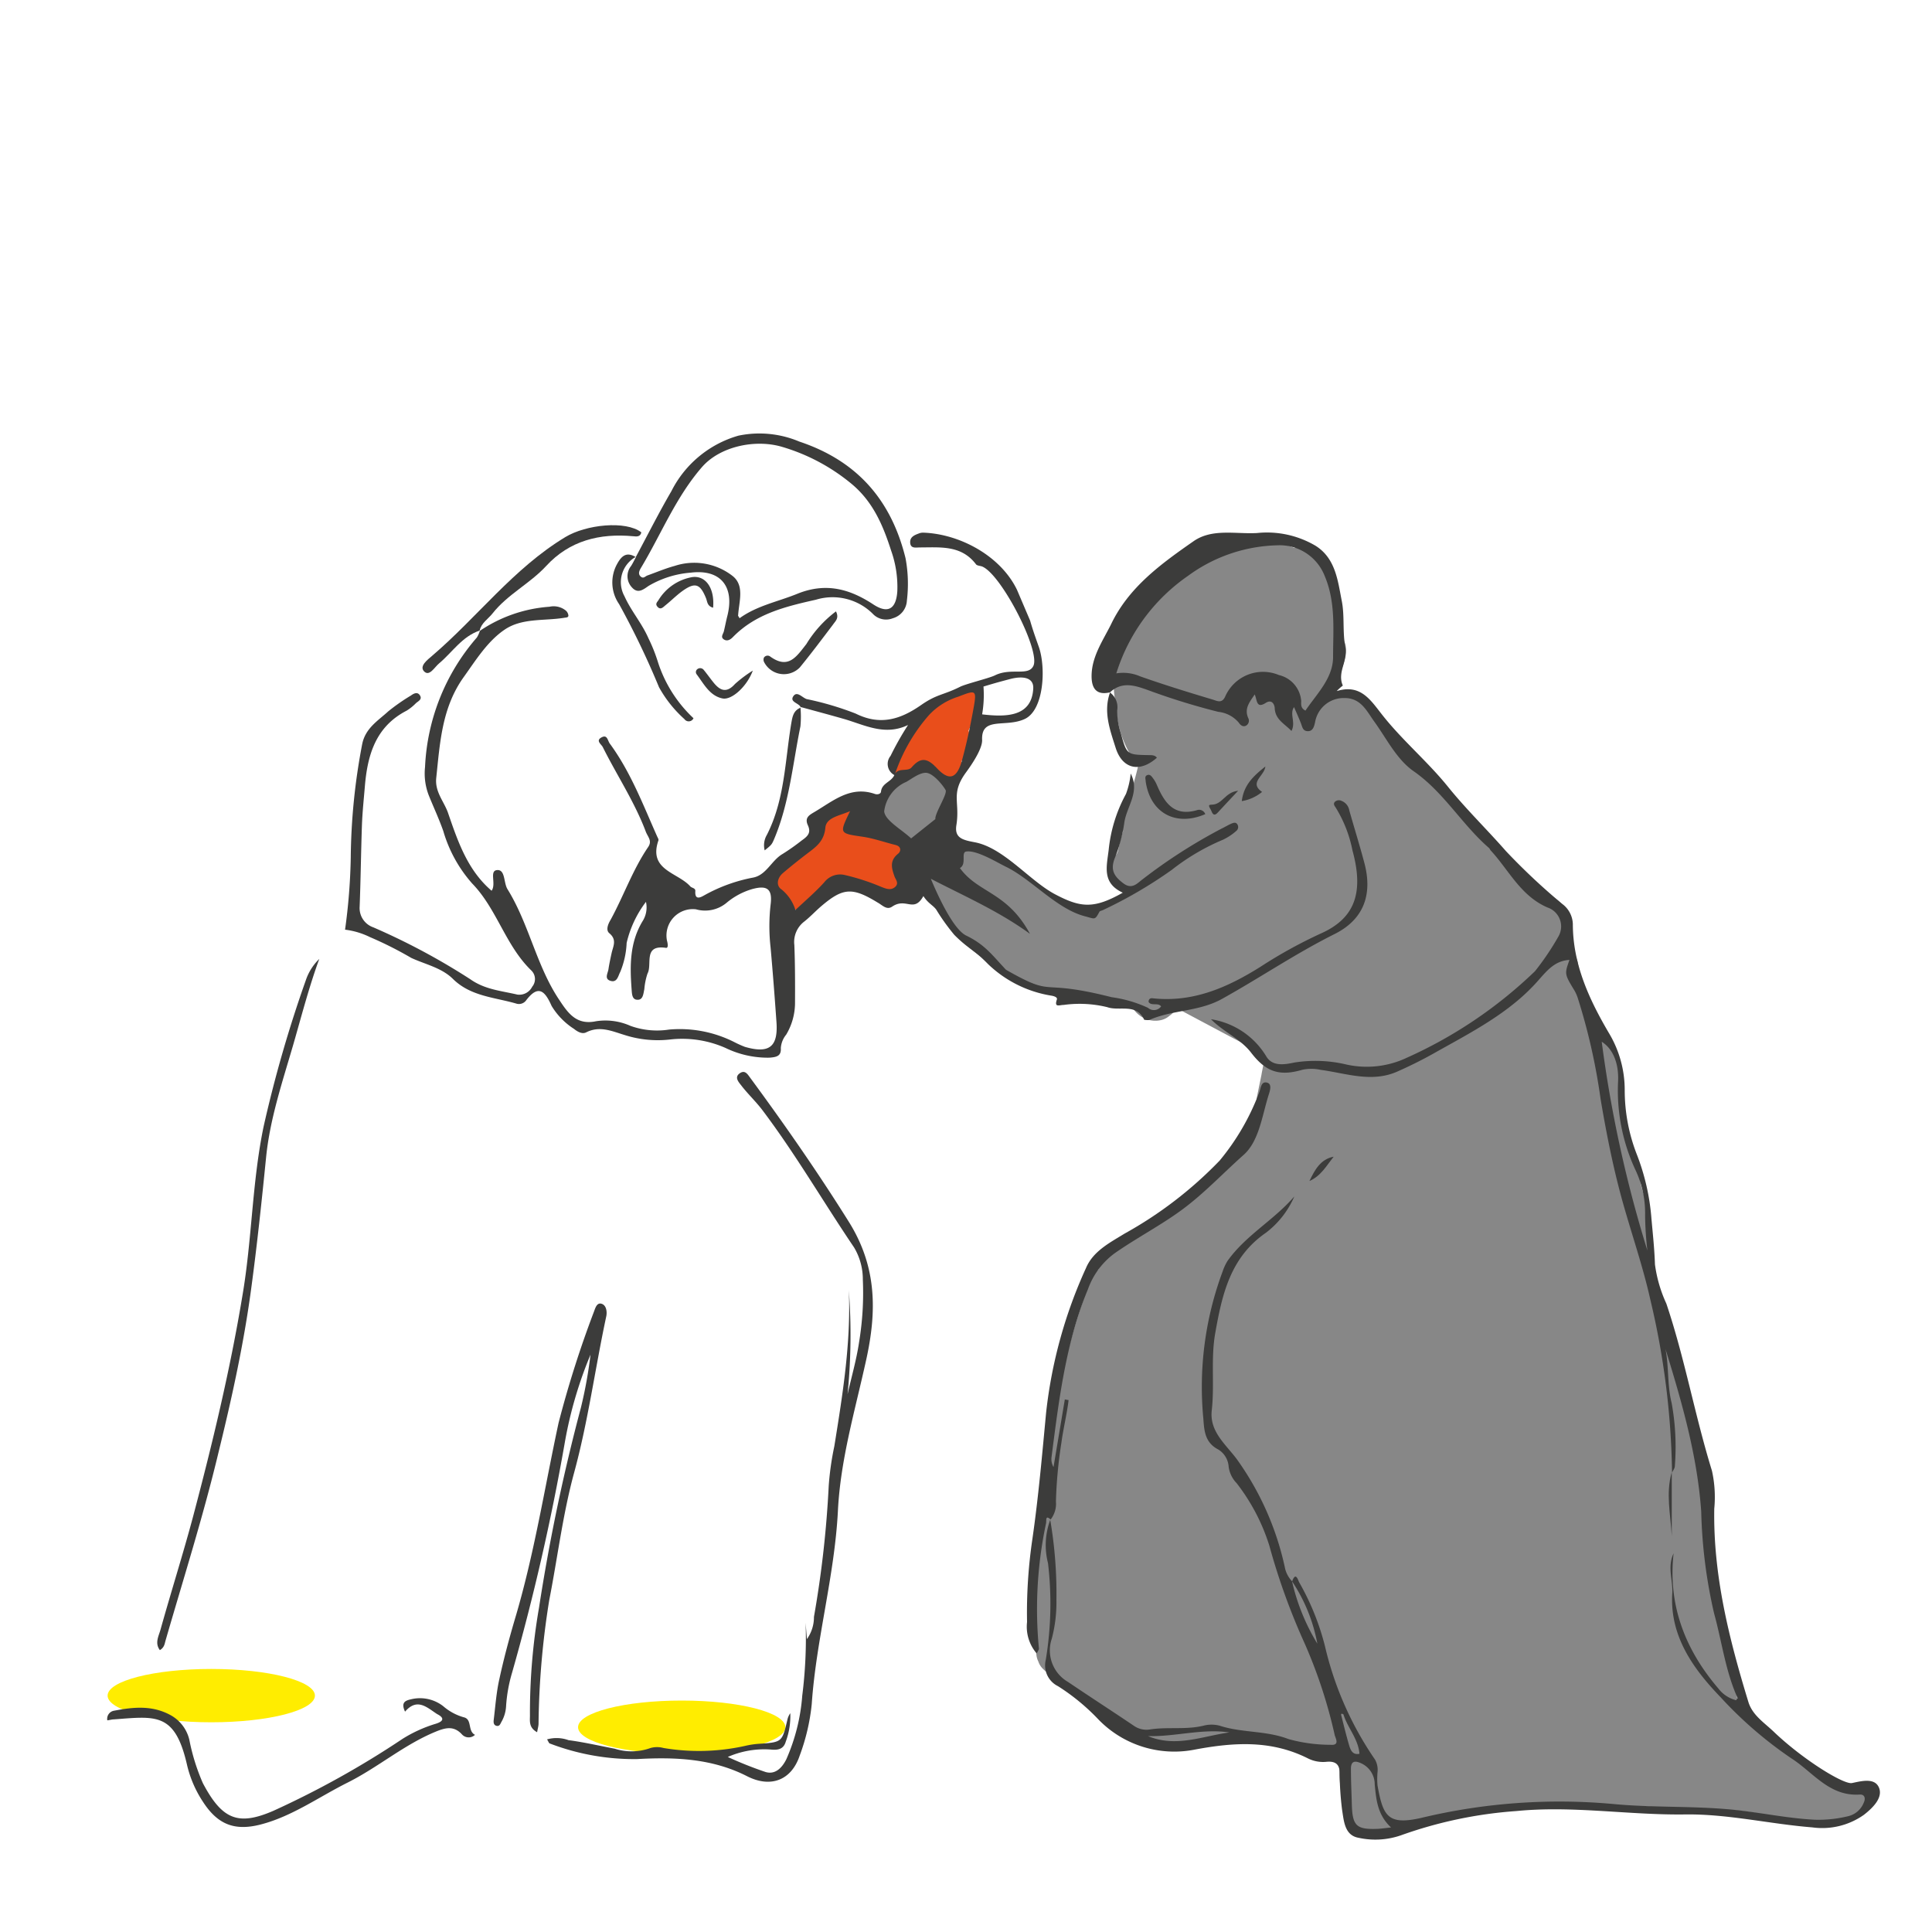 <svg xmlns="http://www.w3.org/2000/svg" viewBox="0 0 200 200"><defs><style>.cls-1{fill:#878787;}.cls-2{fill:#e94e1b;}.cls-3{fill:#ffed00;}.cls-4{fill:#3c3c3b;}</style></defs><g id="color"><path class="cls-1" d="M193.83,185.89a1,1,0,0,0-.15-.47l-.19-.25a1.31,1.31,0,0,0-.56-.32l-.33,0a1.29,1.29,0,0,0-.63.17l-.29.16a.33.33,0,0,0-.1-.06l-.44-.19a1.75,1.75,0,0,0-.6-.06c-.29,0-.58.05-.87.07a1.55,1.55,0,0,0-.4-.41c-.9-.59-1.8-1.21-2.68-1.84l-.89-.65-2.27-1.87a3.73,3.73,0,0,0-.75-1.31,3.86,3.86,0,0,0-1.4-1.29,4,4,0,0,0-.89-.42l-.38-.43s0-.1,0-.16q-2-9-3.4-18.09a.88.88,0,0,0-.07-.23c0-1.4-.05-2.8,0-4.2a2.34,2.34,0,0,0-.54-1.56,122.24,122.24,0,0,0-3-13.49,2.47,2.47,0,0,0-.38-.74q-1-4.63-1.77-9.33c0-.82-.09-1.64-.13-2.46a2.75,2.75,0,0,0-.36-1.26,2.17,2.17,0,0,0-.05-1.07c-.17-.52-.31-1-.47-1.58l-.06-.49a1.86,1.86,0,0,0-.22-1,1.76,1.76,0,0,0-.31-.57c-.45-1.61-.86-3.23-1.21-4.86-.07-.9-.14-1.79-.2-2.69a2.46,2.46,0,0,0,0-1.08c0-.06,0-.12,0-.19,0-.49-.07-1-.09-1.47a2.81,2.81,0,0,0-.79-1.8c-.08-.24-.15-.48-.23-.71a2.8,2.8,0,0,0-1.15-1.49,2.57,2.57,0,0,0-.93-.32,2.67,2.67,0,0,0-.55-.51,19.38,19.38,0,0,0-.54-2.28l0-.1-.36-1.64s0-.1-.05-.15a2.15,2.15,0,0,0,.15-.38,2.6,2.6,0,0,0-.25-1.93,2.77,2.77,0,0,0-.67-.7,2.32,2.32,0,0,0,.07-.38,1.88,1.88,0,0,0,.16-.39,3.44,3.44,0,0,0,.17-1,4.31,4.31,0,0,0-.11-1,4.21,4.21,0,0,0-.35-.9,1.63,1.63,0,0,0-.19-.34,4.48,4.48,0,0,0-.62-.76,4.77,4.77,0,0,0-.77-.59,3.88,3.88,0,0,0-1.94-.51,1.71,1.71,0,0,0-.6.08c-.08-.12-.17-.24-.24-.37a2.4,2.4,0,0,0-.89-.87,39.06,39.06,0,0,0-4.45-5.33,2.72,2.72,0,0,0-.7-1.85q-4.52-5.33-9.43-10.28a2.27,2.27,0,0,0-.66-.45,1.69,1.69,0,0,0-.13-.27A2.48,2.48,0,0,0,140,71.8a2.76,2.76,0,0,0-1.93.25L137,72.6c.08-.32.18-.64.25-1,.14-.13.28-.25.4-.38a6.07,6.07,0,0,0,1.05-1.52,7.31,7.31,0,0,0,.43-1.13,7.81,7.81,0,0,0,.2-1.27,1.9,1.9,0,0,0-.22-1,1.82,1.82,0,0,0-.35-.6,3.08,3.08,0,0,0,.05-1.42l-.42-2.25c-.13-.68-.22-1.38-.39-2.05a5.52,5.52,0,0,0-1.21-2.26,3.36,3.36,0,0,0-2.81-1,6.75,6.75,0,0,0-4.05-.45,8.56,8.56,0,0,0-3.08.72c-.35.08-.7.18-1,.28a2.45,2.45,0,0,0-3,.37,69.12,69.12,0,0,0-7.32,9.79,2.48,2.48,0,0,0,0,2.46,4.44,4.44,0,0,0-.22,1.5,9.36,9.36,0,0,0,.18,1.37,0,0,0,0,0,0,0,12.28,12.28,0,0,0,.3,2.26,10.75,10.75,0,0,0,1.54,3.6,3.16,3.16,0,0,0,.51.58,31.83,31.83,0,0,1-1.67,5.23,2.29,2.29,0,0,0,.09,1.58c-.11.34-.2.69-.29,1s-.15.71-.24,1.07c0,.07-.07.17-.1.27a.28.28,0,0,0-.05.08,2.47,2.47,0,0,0-.19,2.76A2.67,2.67,0,0,0,117,92.45c-.43.24-.87.47-1.32.67a14.85,14.85,0,0,1-1.71.56,2.43,2.43,0,0,0-1.29.87,10,10,0,0,1-1.32-.4l.3.12a3.32,3.32,0,0,0-1.12-.29c-.44-.28-.88-.56-1.31-.87l-.45-.32-.16-.12-.29-.23-.43-.36c-.93-.8-1.77-1.71-2.73-2.47a8.53,8.53,0,0,0-4.46-2,1.9,1.9,0,0,0-1.16.27,17.83,17.83,0,0,0-1.86-3.64l.1-.11a2.52,2.52,0,0,0,.65-1.1,1.89,1.89,0,0,0,0-1,1.85,1.85,0,0,0-.29-.93,2.67,2.67,0,0,0-.9-.9l-.06,0L96.61,80h0a5.27,5.27,0,0,0-.76-.1h-.1l-.35.05L95,80H95a2.42,2.42,0,0,0-.77.34l-.38.29-.51.07a2.5,2.5,0,0,0-1.1.64l-.39.51a2.43,2.43,0,0,0-.34,1.26v.23a1.6,1.6,0,0,0,0,.49,2.48,2.48,0,0,0,1.17,2.55c1.32.77,1.88,2.32,2.41,3.69a21.65,21.65,0,0,0,2.51,5.08,16.73,16.73,0,0,0,6.35,5.28,2.76,2.76,0,0,0,1.29.9l1,.3a1.79,1.79,0,0,0,.59.39,11,11,0,0,0,5.24.94,2.59,2.59,0,0,0,.74.38,19,19,0,0,0,4.39.84l0,.08a3,3,0,0,0,1.1,1.07,2.65,2.65,0,0,0,1.93.26,2,2,0,0,0,.85-.45,2,2,0,0,0,.64-.7c0-.1.09-.2.13-.29a2.13,2.13,0,0,0,.67.59l5,2.66c.7.37,1.41.72,2.07,1.14a1.68,1.68,0,0,1,.45.3q-.41-.31-.09-.06l.14.12.21.2c-.06,0,.13.21.22.34l0,.06a4,4,0,0,0,.32.4c0,.13,0,.26-.07.39-.06.32-.13.64-.19,1-.15.75-.31,1.51-.46,2.26a3,3,0,0,0,0,1.08l-.47,1.91a2.76,2.76,0,0,0,0,1.11c-.82.88-1.68,1.74-2.57,2.57a3,3,0,0,0-.92.55l-6.73,6,0,.06-3.54,2.31a6.94,6.94,0,0,0-1.48,1.1,3.39,3.39,0,0,0-.67,1.13,3.29,3.29,0,0,0-.88,1.26,65.67,65.67,0,0,0-4.15,18.2,1.85,1.85,0,0,0-.46.94q-.84,5.37-1.36,10.78c0,.41-.08.82-.11,1.23l-.12,1.39a1.84,1.84,0,0,0,.08.66,25.44,25.44,0,0,0,.4,4h0v0l.14,1.17a2,2,0,0,0,.21,1,1.85,1.85,0,0,0,.52.8,1.82,1.82,0,0,0,.68.46c.54.48,1.09.94,1.66,1.39a3.4,3.4,0,0,0,.25.31,20.39,20.39,0,0,0,6.42,4.18,1.83,1.83,0,0,0,.23.54,2.44,2.44,0,0,0,1.5,1.15,6.25,6.25,0,0,0,3.21-.13,5.38,5.38,0,0,0,.51-.2h.17l2.39-.5a1.94,1.94,0,0,0,.64.06q2.39-.16,4.77-.24c1,.23,2,.41,3.07.57a2.46,2.46,0,0,0,1.42.47l3.26.1a1.73,1.73,0,0,0,.22.31,6.06,6.06,0,0,1,.35.53,2.08,2.08,0,0,0-.05.36,13.81,13.81,0,0,0,.74,5.77,2.48,2.48,0,0,0,2.3,1.82,1.71,1.71,0,0,0,.39,0,2.64,2.64,0,0,0,1.06-.27,2.38,2.38,0,0,0,1-.2,2.37,2.37,0,0,0,1.82.21l5.48-2.08a2.26,2.26,0,0,0,1.41,0l.6-.15a1,1,0,0,0,.3,0c1.57-.18,3.13-.4,4.69-.64a14,14,0,0,0,4.66-.05c1.82.18,3.64.31,5.47.35a2.09,2.09,0,0,0,.56.06c.44,0,.87,0,1.3,0a37.89,37.89,0,0,0,8.17.33,2.89,2.89,0,0,0,.6.1c.64,0,1.29.11,1.94.19a32.62,32.62,0,0,1,3.24.66,2.17,2.17,0,0,0,1.24.47,23,23,0,0,0,5.37-.17,1.86,1.86,0,0,0,1.08-.8l1-.56a.78.78,0,0,0,.35-.32,1,1,0,0,0,.23-.42A1,1,0,0,0,193.83,185.89Z"/></g><g id="destacado"><path class="cls-2" d="M93.64,87.53A3.13,3.13,0,0,0,92,86.44c-.25-.07-.51-.1-.76-.18a2,2,0,0,0-1-.07,6.14,6.14,0,0,0-.12-.86,2.51,2.51,0,0,0-3.67-1.5A6.59,6.59,0,0,0,84.47,86c-.27.47-.52,1-.81,1.41a2.14,2.14,0,0,0-.71.5,13.4,13.4,0,0,1-1,1l-.17.13-.6.41a2.8,2.8,0,0,0,3.72,4.18A9.26,9.26,0,0,0,86.22,92a8.4,8.4,0,0,0,.78-.8l.25.11c1.78.68,4.1,1.68,5.81.36A2.94,2.94,0,0,0,93.64,87.53Z"/><path class="cls-2" d="M101.24,71.83a1.23,1.23,0,0,0-1.31-.45A8.92,8.92,0,0,0,95.8,74.3c-.58.69-1.11,1.42-1.63,2.15l-.75,1-.13.17-.16.19c-.16.19-.32.38-.49.56a1.25,1.25,0,0,0,1.77,1.77l.33-.3a1.11,1.11,0,0,0,.28-.43l.22-.26a1.39,1.39,0,0,0,1,.18c-.27,0,.06,0,.11,0a1.61,1.61,0,0,1,.22,0h0l.06,0,.15,0c0,.8.68,1.68,1.55,1.34a1.7,1.7,0,0,0,1.19-1.62c0-.08,0-.16,0-.25a1,1,0,0,0,.18-.22c0-.1.07-.21.11-.31h0l0-.14a5.8,5.8,0,0,0,.33-1.27l.13-.51a1.27,1.27,0,0,0,0-.72c.36-.83.71-1.67,1.07-2.51A1.28,1.28,0,0,0,101.24,71.83Z"/><ellipse class="cls-3" cx="70.57" cy="178.8" rx="10.73" ry="2.76"/><ellipse class="cls-3" cx="21.87" cy="175.53" rx="10.73" ry="2.76"/></g><g id="Capa_3" data-name="Capa 3"><path class="cls-4" d="M106.64,64.25c.26.93.59,1.84.91,2.75.73,2.12.53,6.5-1.47,7.43s-4.54-.32-4.41,2.21c0,.93-1.09,2.53-1.67,3.32-1.62,2.22-.6,3-1,5.49-.2,1.33.71,1.51,1.9,1.74,3,.56,5.69,4,8.33,5.39s4,1.53,7-.17c-2.17-1-1.67-2.69-1.46-4.43a15.22,15.22,0,0,1,1.79-5.79,8.44,8.44,0,0,0,.49-2.11c1,1.93-.46,3.45-.67,5.14a15.51,15.51,0,0,1-1,3.67c-.46,1.22,0,1.87.92,2.56s1.49-.08,2-.44a55.32,55.32,0,0,1,8.19-5.25c.32-.15.62-.34.94-.48s.53-.18.68.09A.51.51,0,0,1,128,86a5.93,5.93,0,0,1-1.38.92,22.83,22.83,0,0,0-5.32,3.13,46,46,0,0,1-7.1,4.15c-.13.07-.34.09-.39.19-.48.89-.43.74-1.51.46-2.94-.77-5.5-3.83-8.18-5.13-.89-.43-3-1.74-4.1-1.57-.57.09.08,1.31-.65,1.71,1.88,2.61,4.89,2.44,7.25,6.81-3.28-2.39-7-4-10.26-5.7.6,1.45,2.26,5.2,3.66,5.88,1.94.94,2.67,2,4.12,3.54,5.27,3,3.09.85,10.94,2.84a13.1,13.1,0,0,1,3.76,1.1.92.92,0,0,0,1.36-.15c-.34-.43-1,0-1.3-.46,0-.32.2-.41.41-.38,4.17.46,7.73-1.1,11.16-3.25a48.9,48.9,0,0,1,6.23-3.44c3.54-1.56,4.51-4.21,3.31-8.6a13.32,13.32,0,0,0-1.75-4.47c-.12-.17-.25-.35-.1-.55a.61.61,0,0,1,.7-.13,1.29,1.29,0,0,1,.82,1c.51,1.8,1.07,3.59,1.55,5.4.89,3.31-.06,5.9-3.11,7.41-4,2-7.69,4.51-11.59,6.68-2.41,1.35-5.11,1.13-7.51,2.18-.16.07-.53,0-.57,0-.82-1.76-2.56-.86-3.83-1.31a12.08,12.08,0,0,0-4.51-.23c-.45,0-1,.31-.7-.57.07-.24-.33-.35-.57-.39a12.24,12.24,0,0,1-6.57-3.28c-1.48-1.52-2-1.53-3.47-3a21.45,21.45,0,0,1-1.87-2.61c-.31-.45-.87-.67-1.34-1.42-1,1.79-1.78.11-3.23,1.09-.57.39-1-.14-1.51-.42-2.65-1.62-3.6-1.55-5.93.46-.57.5-1.09,1.06-1.69,1.53a2.66,2.66,0,0,0-1,2.41c.08,2,.08,4.05.07,6.08a6.44,6.44,0,0,1-.91,3.19,2.47,2.47,0,0,0-.56,1.39c.06.86-.47.94-1.17,1a10,10,0,0,1-4.54-1,11.09,11.09,0,0,0-5.77-.88,11.23,11.23,0,0,1-4.67-.46c-1.3-.39-2.58-1-4-.28-.42.21-.9-.07-1.26-.36a7.32,7.32,0,0,1-2.32-2.38c-.67-1.51-1.36-2.28-2.66-.54a.92.92,0,0,1-1,.3c-2.26-.66-4.72-.74-6.56-2.56-1.18-1.16-2.87-1.5-4.31-2.17A38.68,38.68,0,0,0,38.28,97a8,8,0,0,0-2.56-.76,61.56,61.56,0,0,0,.59-7.47A65,65,0,0,1,37.5,77c.34-1.63,1.63-2.39,2.69-3.36A20.4,20.4,0,0,1,42.54,72c.3-.22.69-.42.94,0s-.21.59-.44.81a4.88,4.88,0,0,1-.95.76c-3.2,1.65-4.05,4.58-4.32,7.84-.11,1.31-.25,2.63-.3,3.94-.1,2.84-.13,5.68-.24,8.52A2.11,2.11,0,0,0,38.65,96a69.26,69.26,0,0,1,10.05,5.38c1.5,1.06,3.2,1.19,4.86,1.58a1.49,1.49,0,0,0,1.53-.81,1.24,1.24,0,0,0-.08-1.68c-2.68-2.58-3.56-6.36-6.12-9a14.14,14.14,0,0,1-3-5.44c-.44-1.25-1-2.45-1.49-3.66A6.27,6.27,0,0,1,44,79.4,21.9,21.9,0,0,1,49.36,66a2.69,2.69,0,0,0,.31-.69l0,0a14.66,14.66,0,0,1,7.21-2.5,2,2,0,0,1,1.71.41.78.78,0,0,1,.25.5c0,.23-.27.2-.47.24-2.07.33-4.33,0-6.13,1.22s-3,3.19-4.3,5c-2.2,3.13-2.4,6.75-2.78,10.35C45,82,46,83,46.4,84.21c1,2.9,2,5.87,4.49,8,.51-.71-.28-2.08.58-2.14s.65,1.35,1.08,2c2.24,3.63,3,8,5.4,11.52.89,1.35,1.77,2.54,3.74,2.13a6.35,6.35,0,0,1,3.58.48,8.14,8.14,0,0,0,4,.38A12.51,12.51,0,0,1,76,107.87a11.06,11.06,0,0,0,1.11.5c2.52.73,3.45,0,3.27-2.56s-.38-5.16-.61-7.73a19.71,19.71,0,0,1,0-4.41c.21-1.62-.32-2.07-1.91-1.63a7.31,7.31,0,0,0-2.66,1.43,3.47,3.47,0,0,1-3.16.66,2.73,2.73,0,0,0-3,3.22c.08.29.18.82-.11.77-2.39-.35-1.38,1.72-1.9,2.66a6.93,6.93,0,0,0-.33,1.63c-.11.47-.12,1.16-.79,1.08-.51-.06-.49-.68-.53-1.13-.18-2.42-.19-4.8,1.14-7a2.65,2.65,0,0,0,.35-2,11.2,11.2,0,0,0-2,4.25,8.84,8.84,0,0,1-.66,3c-.22.4-.31,1.13-1,.93s-.28-.79-.22-1.22.2-1.1.32-1.64c.15-.71.59-1.39-.23-2.07-.41-.34-.11-1,.14-1.41,1.35-2.48,2.28-5.17,3.88-7.52.42-.62,0-1-.23-1.54-1.16-3.1-3-5.86-4.47-8.8-.15-.3-.76-.66-.14-1s.63.32.87.64c2.15,2.93,3.43,6.31,4.89,9.59.06.14.18.31.14.43-1.07,3.09,2,3.3,3.3,4.76.15.17.54.16.52.48-.07,1,.56.65.93.44a16.7,16.7,0,0,1,5.09-1.84c1.34-.28,1.88-1.78,3-2.43A22.32,22.32,0,0,0,83,87c.58-.41,1-.77.63-1.57s.18-1.07.66-1.36c1.94-1.14,3.74-2.76,6.28-1.88.27.09.6,0,.63-.23.08-.9,1.06-1,1.38-1.72.35-.85,1.35-.31,1.78-.79.92-1.07,1.6-1,2.56,0,1.3,1.43,2.12,1.2,2.65-.69.46-1.65.82-3.34,1.13-5,.44-2.39.44-2.39-1.5-1.64a7,7,0,0,0-3,1.87,17.88,17.88,0,0,0-3.59,6.26,1.31,1.31,0,0,1-.42-2A31.4,31.4,0,0,1,94,75.05c-2.4,1.16-4.48,0-6.62-.62-1.5-.43-3-.83-4.5-1.24l0,0c-.21-.42-1.15-.52-.76-1.11s.92.14,1.39.29a31.26,31.26,0,0,1,5.07,1.5c2.57,1.28,4.67.58,6.78-.89,1.64-1.14,2.25-1,4-1.87.59-.31,3-.89,3.62-1.19,1.68-.84,3.49.12,4-1,.72-1.56-3.25-9.32-5.25-10.25-.22-.11-.58-.09-.7-.26-1.52-2-3.69-1.74-5.81-1.74-.4,0-1,.16-1-.56,0-.55.48-.73.91-.89a1.16,1.16,0,0,1,.45-.08c3.76.13,8,2.39,9.7,5.92M82.34,94.2c1.07-1,2.11-1.89,3-2.88a2.07,2.07,0,0,1,2.15-.73,23,23,0,0,1,3.74,1.22c.48.19,1,.4,1.44,0s0-.81-.08-1.11c-.32-.89-.49-1.63.39-2.33.3-.25.34-.75-.28-.9-1.13-.28-2.24-.68-3.39-.85-2.44-.36-2.44-.31-1.31-2.65-1.06.47-2.47.64-2.56,1.72-.13,1.42-1,2-1.89,2.68s-1.68,1.31-2.49,2c-.6.5-.76,1.31-.15,1.71A4.42,4.42,0,0,1,82.34,94.2Zm19.47-23.13a11.77,11.77,0,0,1-.14,2.88c2.51.3,5.12.25,5.29-2.65.08-1.24-1.18-1.33-2.42-1S103.25,70.64,101.81,71.07ZM94.32,86.79l2.51-2c-.08-.58,1.27-2.6,1.06-3S96.61,80,95.83,80s-1.76.87-2.15,1a3.83,3.83,0,0,0-2.15,3C91.63,84.94,93.31,85.85,94.32,86.79Z"/><path class="cls-4" d="M133.76,163.71c.38-1.09.63-.08.73.09a26.26,26.26,0,0,1,2.67,6.61,34.47,34.47,0,0,0,5.18,11.74,2.16,2.16,0,0,1,.26,1.31,7.82,7.82,0,0,0,0,1.37c.57,3.16,1.05,4.16,4.56,3.35A61.35,61.35,0,0,1,167,186.75c4.38.42,8.82.15,13.21.68,2.56.31,5.1.82,7.7.95a13,13,0,0,0,3.46-.38,2.3,2.3,0,0,0,1.55-1.35c.23-.47.13-.91-.41-.88-3.14.21-4.82-2.31-7.06-3.74a41.67,41.67,0,0,1-7.34-6.34c-2.77-2.88-5.26-6.26-5-10.72.09-1.37-.54-2.74.14-4.17-.6,5.41,1.22,10,4.64,14a3.33,3.33,0,0,0,1.85,1.21c0-.08.15-.19.13-.24-1.26-2.8-1.62-5.84-2.43-8.76a52.07,52.07,0,0,1-1.33-10.54c-.41-5.8-2-11.31-3.7-16.82.36,1.86.18,3.77.64,5.6a25.41,25.41,0,0,1,.33,6.51c0,.23-.19.46-.29.69h0a81.79,81.79,0,0,0-2.25-17.92c-.85-3.82-2.22-7.58-3.21-11.4-.8-3.08-1.41-6.23-1.94-9.37a62.94,62.94,0,0,0-2.38-10.51,4.28,4.28,0,0,0-.31-.69c-1.05-1.73-1.05-1.73-.53-3.19-1.47.08-2.28,1.05-3.18,2.07-3,3.45-7.11,5.48-11,7.68-1.19.66-2.42,1.27-3.67,1.82-2.65,1.16-5.28.16-7.91-.19a4.44,4.44,0,0,0-1.92,0c-2.38.69-3.76.19-5.27-1.77-1.11-1.45-2.87-2.15-4.16-3.47a8.14,8.14,0,0,1,5.72,3.84c.66,1.12,2,.83,2.93.64a13.92,13.92,0,0,1,5.42.22,9.71,9.71,0,0,0,6.22-.72,46.48,46.48,0,0,0,13.25-8.95,27.68,27.68,0,0,0,2.43-3.6,2.07,2.07,0,0,0-1.14-3c-2.79-1.21-4-3.88-5.87-5.9-.07-.07-.1-.18-.17-.25-2.81-2.43-4.66-5.75-7.79-7.94-1.79-1.24-2.82-3.4-4.13-5.2-.77-1.08-1.37-2.41-3.08-2.39a3,3,0,0,0-3,2.43c-.09.43-.2,1-.75,1s-.58-.44-.73-.82c-.22-.56-.47-1.11-.71-1.67-.5.71.21,1.59-.27,2.47-.7-.75-1.65-1.15-1.73-2.32,0-.36-.25-1-.91-.6-1,.65-.9-.24-1.16-.86-.56.82-1.09,1.46-.68,2.43a.59.59,0,0,1-.22.8c-.34.17-.59-.07-.76-.32a3.21,3.21,0,0,0-2.11-1.11,70.33,70.33,0,0,1-7.36-2.28c-1.32-.47-2.64-.88-3.85.26h0C113.52,72,113,71.28,113,70c0-2,1.14-3.63,2-5.34,1.84-3.88,5.22-6.31,8.58-8.65,1.92-1.32,4.32-.71,6.54-.83a9.89,9.89,0,0,1,6.07,1.32c2.08,1.31,2.3,3.64,2.71,5.71.31,1.56.06,3.24.38,4.84.27,1.34-.88,2.56-.27,3.92,0,0-.36.27-.63.57,2.52-.78,3.54,1,4.77,2.54,2.07,2.61,4.66,4.78,6.74,7.36,1.88,2.33,4,4.38,6,6.66a66,66,0,0,0,5.84,5.48,2.69,2.69,0,0,1,1.09,2.07c0,4.15,1.68,7.79,3.71,11.25a11.44,11.44,0,0,1,1.66,6,18.31,18.31,0,0,0,1.22,6.52,23.19,23.19,0,0,1,1.55,6.77c.14,1.56.31,3.13.36,4.7a14.16,14.16,0,0,0,1.18,4.06c1.91,5.67,2.95,11.58,4.72,17.3a12.54,12.54,0,0,1,.24,3.93c-.12,6.89,1.53,13.46,3.53,20,.42,1.38,1.64,2.14,2.63,3.09,3,2.87,7.24,5.49,8.1,5.31,1-.21,2.44-.6,2.83.58.32,1-.69,2-1.6,2.71a7.47,7.47,0,0,1-5.34,1.3c-4.4-.35-8.75-1.4-13.16-1.34-5.84.08-11.64-.93-17.48-.35A44.68,44.68,0,0,0,145,190a8.09,8.09,0,0,1-4.35.25c-1.47-.25-1.53-1.75-1.72-2.91a32,32,0,0,1-.25-3.8c0-.92-.46-1.24-1.35-1.16a3.49,3.49,0,0,1-1.93-.35c-3.78-1.9-7.6-1.68-11.68-.92a10.93,10.93,0,0,1-10-3.1,22,22,0,0,0-4.2-3.46,2.39,2.39,0,0,1-1.26-2.73,35.61,35.61,0,0,0,.23-10,7.55,7.55,0,0,1,.23-4.48h0a45.18,45.18,0,0,1,.64,8.3,14.72,14.72,0,0,1-.48,4,3.77,3.77,0,0,0,1.69,4.48c2.26,1.53,4.54,3,6.82,4.54a2.26,2.26,0,0,0,1.6.38c1.86-.3,3.75.05,5.6-.4a3.34,3.34,0,0,1,1.66,0c2.32.76,4.81.49,7.14,1.39a16.24,16.24,0,0,0,4.34.59c1,.09.52-.68.44-1a51.14,51.14,0,0,0-3.12-9.51A68.13,68.13,0,0,1,131.4,160a20.54,20.54,0,0,0-3.39-6.47,3,3,0,0,1-.82-1.69,2.26,2.26,0,0,0-1.06-1.78c-1.4-.72-1.47-1.94-1.56-3.2a34.29,34.29,0,0,1,2-15.25,5.17,5.17,0,0,1,.51-1.09c1.89-2.66,4.81-4.22,6.91-6.67a9.38,9.38,0,0,1-2.95,3.77c-3.68,2.54-4.53,6.38-5.24,10.39-.47,2.66-.06,5.35-.36,8-.25,2.23,1.52,3.56,2.65,5.12A30.12,30.12,0,0,1,133,162.22a2.88,2.88,0,0,0,.75,1.47,21.52,21.52,0,0,0,2.62,6.46A17.23,17.23,0,0,0,133.76,163.71Zm-18.21-94a4.41,4.41,0,0,1,2.49.31c2.49.88,5,1.65,7.53,2.41.4.12.92.43,1.26-.32a4.27,4.27,0,0,1,5.56-2.23,3,3,0,0,1,2.31,2.68c0,.32-.09.74.44,1C136.32,71.81,138,70.21,138,68c0-2.8.29-5.65-.87-8.38a5,5,0,0,0-4.88-3.17A16.23,16.23,0,0,0,123,59.6,19.24,19.24,0,0,0,115.55,69.74Zm55,59.85a34.07,34.07,0,0,1-.25-3.76,10.46,10.46,0,0,0-1-4.69,19.43,19.43,0,0,1-1.8-9.09c.11-2-.57-3.48-1.69-4.18A128.93,128.93,0,0,0,170.58,129.59ZM144,189.18c-1.43-1.34-1.54-2.93-1.69-4.46a2.39,2.39,0,0,0-1.37-2.17c-.81-.38-1.13-.16-1.09.71,0,1.17.06,2.33.09,3.5.06,2.27.47,2.65,2.72,2.56C143,189.3,143.34,189.25,144,189.18Zm-25.16-9.46c2.89,1.21,5.64,0,8.43-.38C124.43,178.92,121.65,179.8,118.83,179.72Zm20.24-2.26c-.1,0-.15-.08-.18-.06a.12.12,0,0,0-.07.11c.27,1.07.53,2.14.84,3.19.14.47.36,1,1.06.85C140.61,180,139.48,178.84,139.07,177.46Z"/><path class="cls-4" d="M87.87,133.57a61.3,61.3,0,0,1-.13,10.75c.41-1.79.92-3.56,1.19-5.37a31.3,31.3,0,0,0,.39-6.5,6.43,6.43,0,0,0-.91-3.32c-3.21-4.74-6.08-9.71-9.54-14.28-.68-.88-1.5-1.65-2.17-2.53-.24-.31-.69-.8-.14-1.2s.82.07,1.1.45c3.57,4.85,7,9.78,10.21,14.91,2.92,4.67,2.9,9.28,1.8,14.28C88.52,146,87,151.1,86.74,156.42c-.35,6.76-2.25,13.29-2.71,20a21.31,21.31,0,0,1-1.25,5.33c-.86,2.55-3,3.36-5.43,2.13-3.62-1.85-7.47-2-11.42-1.78a24.37,24.37,0,0,1-9-1.61c-.1,0-.16-.22-.3-.43a3.63,3.63,0,0,1,2.22.08c1.6.21,3.18.58,4.77.88a5.75,5.75,0,0,0,3.73-.07,2.52,2.52,0,0,1,1.33,0,22,22,0,0,0,8.47-.22,8.94,8.94,0,0,1,1.36-.21c2.45-.16,2.45-.16,3-2.49a1.87,1.87,0,0,1,.3-.68,7.58,7.58,0,0,1-.47,2.95c-.24.83-.88.88-1.58.81a9.42,9.42,0,0,0-4.42.77,39.46,39.46,0,0,0,3.92,1.56c1,.29,1.7-.44,2.14-1.32a20,20,0,0,0,1.65-6.6A47.58,47.58,0,0,0,83.4,168l.13,1.68a3.89,3.89,0,0,0,.73-2.3,109.1,109.1,0,0,0,1.53-13.59,30.14,30.14,0,0,1,.58-4.08C87.23,144.37,88.1,139,87.87,133.57Z"/><path class="cls-4" d="M55.6,179.32c-.87-.48-.74-1.15-.74-1.72a63.6,63.6,0,0,1,.94-11.18,197.22,197.22,0,0,1,4.33-20.68,46,46,0,0,0,1-5.51,42.73,42.73,0,0,0-2.66,9.09A232.75,232.75,0,0,1,53,173.19a15.54,15.54,0,0,0-.61,3.43,3.66,3.66,0,0,1-.46,1.59c-.13.21-.19.52-.52.45s-.33-.39-.3-.62c.17-1.4.27-2.83.58-4.21.45-2.08,1-4.14,1.6-6.18,2-6.68,3.07-13.55,4.53-20.34a109.14,109.14,0,0,1,3.69-11.59c.13-.36.3-.91.78-.75s.57.82.47,1.3c-1.16,5.4-1.88,10.89-3.34,16.23-1.17,4.31-1.7,8.75-2.56,13.13a85.26,85.26,0,0,0-1.11,12.83C55.74,178.7,55.67,178.94,55.6,179.32Z"/><path class="cls-4" d="M108.8,157.33c-.6-.54-.46,0-.51.34a42.73,42.73,0,0,0-.74,13c0,.11-.11.25-.23.5a4.25,4.25,0,0,1-1-3.26,52.19,52.19,0,0,1,.56-8.64c.62-4.31,1-8.66,1.41-13a48.74,48.74,0,0,1,4.13-15c.73-1.74,2.45-2.62,4-3.57a41.62,41.62,0,0,0,9.84-7.56,24.45,24.45,0,0,0,4.1-7.08c.16-.37.16-1.1.75-1s.37.8.25,1.19c-.71,2.2-1,4.89-2.65,6.33-2.07,1.84-4,3.9-6.24,5.57s-4.83,3-7.14,4.63a7.93,7.93,0,0,0-2.71,3.69c-2.3,5.56-3,11.45-3.76,17.32a1.66,1.66,0,0,0,.2,1.08l1.17-7,.39.07c-.18,1.49-.56,3-.75,4.45a47.08,47.08,0,0,0-.56,6.05,2.64,2.64,0,0,1-.55,1.86Z"/><path class="cls-4" d="M65.82,57.66c1.22-2.27,2.38-4.58,3.68-6.81a11.24,11.24,0,0,1,6.94-5.75,10.61,10.61,0,0,1,6.3.61c6,2,9.52,6.06,11,12.07a14.41,14.41,0,0,1,.14,4.4A2,2,0,0,1,92.43,64a1.89,1.89,0,0,1-2.09-.47,5.91,5.91,0,0,0-5.87-1.45c-3.16.71-6.23,1.45-8.59,3.86-.25.26-.59.49-.95.25s-.08-.54,0-.82c.13-.54.23-1.09.37-1.63.75-3-.69-4.84-3.79-4.46a10.15,10.15,0,0,0-4.33,1.35c-.5.32-1.11.91-1.75.19a1.69,1.69,0,0,1-.1-2.23c.19-.3.34-.62.51-.93ZM76.56,64c1.8-1.31,4-1.72,6-2.54,2.93-1.18,5.39-.5,7.83,1.1,1.51,1,2.38.51,2.5-1.36A11.27,11.27,0,0,0,92.25,57c-.84-2.61-1.87-5.07-4.12-6.93A20.2,20.2,0,0,0,81,46.27c-2.82-.85-6.47-.05-8.32,2.07-2.73,3.13-4.25,7-6.36,10.5-.15.26-.28.59,0,.84s.45,0,.68-.1c1-.36,1.89-.74,2.85-1a6.47,6.47,0,0,1,5.93,1c1.35,1,.71,2.71.63,4.14C76.37,63.71,76.42,63.75,76.56,64Z"/><path class="cls-4" d="M33.05,99.27c-1.06,2.9-1.83,5.88-2.68,8.83-1.12,3.85-2.42,7.7-2.82,11.67-.46,4.59-.94,9.16-1.56,13.73-.77,5.69-2,11.27-3.37,16.85-1.57,6.57-3.61,13-5.48,19.47-.1.34-.12.72-.59,1-.55-.72-.12-1.46.06-2.1,1.09-3.91,2.32-7.78,3.37-11.7,2-7.55,3.83-15.13,5.11-22.86,1-5.82,1-11.74,2.19-17.5a131.68,131.68,0,0,1,4.38-15.19A5.5,5.5,0,0,1,33.05,99.27Z"/><path class="cls-4" d="M41.93,177.19c-.47-1,.08-1.16.66-1.29a3.91,3.91,0,0,1,3.3.73A5.51,5.51,0,0,0,48,177.77c.91.2.38,1.42,1.17,1.82a.94.94,0,0,1-1.37-.07c-.82-.87-1.65-.68-2.62-.29-3.31,1.34-6,3.7-9.19,5.3-3,1.5-5.73,3.49-9,4.34-2.72.7-4.47,0-6-2.38a11.82,11.82,0,0,1-1.62-3.75c-1.25-5.52-3.24-5.07-7.58-4.75-.19,0-.39.06-.68.1a.85.85,0,0,1,.71-1c2-.38,3.91-.57,5.78.43a3.94,3.94,0,0,1,2,2.58,21.27,21.27,0,0,0,1.4,4.49c2,3.79,3.67,4.44,7.31,2.86A94.36,94.36,0,0,0,41.68,180a14.22,14.22,0,0,1,3.44-1.56c.77-.24.94-.59.13-1C44.2,176.76,43.19,175.72,41.93,177.19Z"/><path class="cls-4" d="M49.67,65.27c-1.83.61-2.83,2.24-4.21,3.4-.48.39-1,1.39-1.55.84s.36-1.22.81-1.61c4.69-4,8.42-9.05,13.8-12.3,2.14-1.3,6.26-1.74,7.87-.49-.11.5-.51.43-.85.4-3.46-.32-6.58.45-9,3.08-1.69,1.83-4,2.94-5.55,4.91-.46.58-1.18,1-1.34,1.79Z"/><path class="cls-4" d="M65.83,57.64a3,3,0,0,0-1.18,4.09c.68,1.52,1.8,2.79,2.47,4.33a17.13,17.13,0,0,1,1,2.51,13.69,13.69,0,0,0,3.67,5.78.54.54,0,0,1-.94.09,12.63,12.63,0,0,1-2.63-3.3,84.88,84.88,0,0,0-4.13-8.6,3.94,3.94,0,0,1-.2-4.17c.48-.88,1-1.25,1.91-.71Z"/><path class="cls-4" d="M82.86,73.19a10.68,10.68,0,0,1,0,2c-.8,3.9-1.14,7.9-2.7,11.62-.27.63-.27.63-1,1.22a2.12,2.12,0,0,1,.23-1.61c1.84-3.61,1.87-7.6,2.51-11.47.13-.74.21-1.4,1-1.7Z"/><path class="cls-4" d="M86.54,63.29c.35.71-.06,1-.31,1.37-1.13,1.49-2.26,3-3.43,4.43a2.3,2.3,0,0,1-3.72-.59.56.56,0,0,1,0-.42.45.45,0,0,1,.66-.11c1.88,1.35,2.71,0,3.73-1.29A12.16,12.16,0,0,1,86.54,63.29Z"/><path class="cls-4" d="M114.88,71.67a1.88,1.88,0,0,1,.77,1.87,7.59,7.59,0,0,0,.38,2.37c.61,2.22.61,2.22,2.92,2.26.29,0,.62,0,.81.27-1.79,1.59-3.57,1.15-4.26-1-.59-1.87-1.3-3.73-.6-5.73Z"/><path class="cls-4" d="M124.77,84.28c-3.07,1.32-5.7-.13-6.17-3.39,0-.24-.14-.53.16-.65s.46.14.61.34a3.33,3.33,0,0,1,.38.66c.78,1.82,1.75,3.32,4.15,2.63A.68.68,0,0,1,124.77,84.28Z"/><path class="cls-4" d="M73.82,62.91c-.63-.17-.59-.64-.74-1-.61-1.5-1.14-1.67-2.49-.69-.61.45-1.15,1-1.73,1.46-.23.2-.48.46-.77.16s-.09-.48.06-.69a5.12,5.12,0,0,1,3.52-2.41C73.06,59.56,74,60.9,73.82,62.91Z"/><path class="cls-4" d="M77.93,69.42c-.6,1.64-2.19,3.09-3.15,2.88-1.32-.28-1.92-1.51-2.66-2.49a.38.38,0,0,1,.07-.54.47.47,0,0,1,.67.09c.32.39.61.8.92,1.19.68.88,1.37,1.3,2.3.26A13.25,13.25,0,0,1,77.93,69.42Z"/><path class="cls-4" d="M128.55,82.93c.2-1.64,1.17-2.58,2.44-3.58-.11,1-1.73,1.66-.34,2.63A4.44,4.44,0,0,1,128.55,82.93Z"/><path class="cls-4" d="M138.06,119.74c-.74.93-1.32,2-2.51,2.52C136.1,121.13,136.68,120,138.06,119.74Z"/><path class="cls-4" d="M128.17,81.86c-.84.9-1.49,1.58-2.12,2.27-.33.36-.51.18-.64-.16s-.49-.67,0-.67C126.55,83.31,126.8,82,128.17,81.86Z"/><path class="cls-4" d="M173.06,152.42V159c-.12-2.2-.64-4.41,0-6.6Z"/></g></svg>